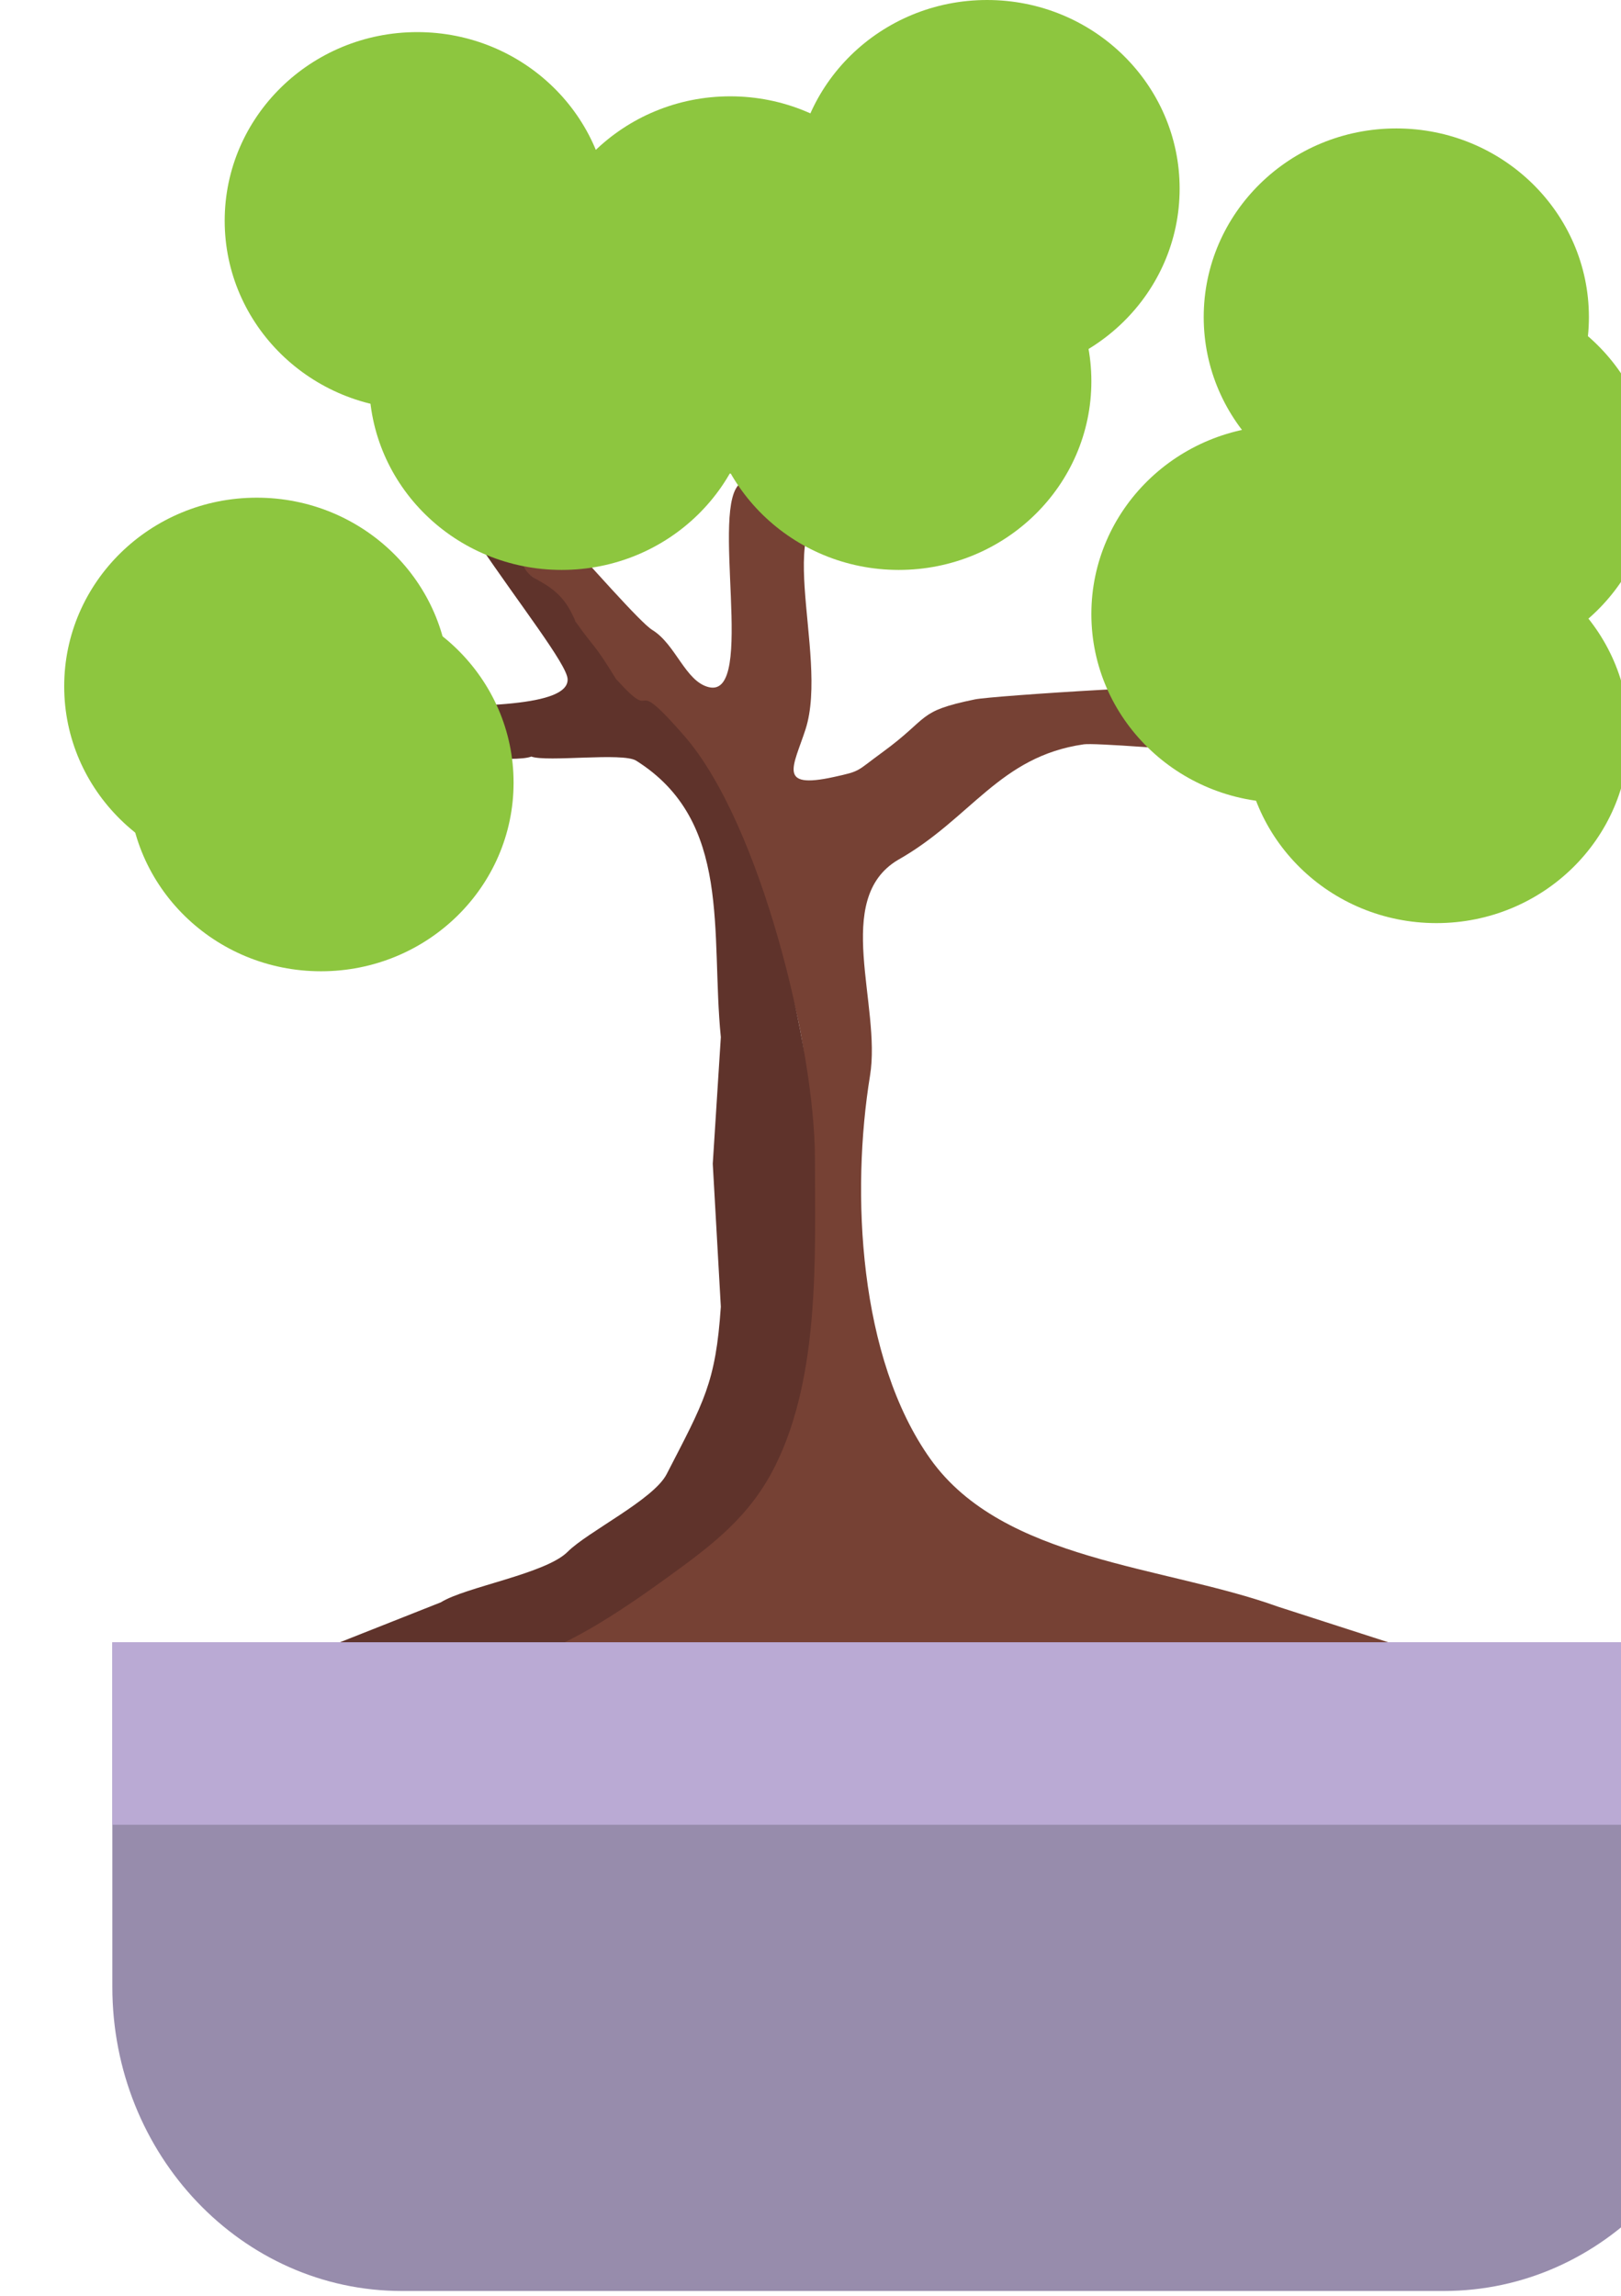 <svg width="202" height="286" viewBox="0 0 202 286" fill="none" xmlns="http://www.w3.org/2000/svg">
<path d="M92.338 60.16L105.403 54.562L119.975 50.491C123.648 49.892 108.418 64.941 105.403 62.704C95.353 62.704 103.448 81.394 100.378 90.867C98.875 95.497 96.824 98.345 103.895 96.799C107.351 96.042 106.647 96.13 109.925 93.745C115.984 89.335 114.17 88.635 121.483 87.13C123.668 86.674 151.178 84.903 153.139 85.603C154.144 90.183 173.239 89.674 182.786 91.71C186.806 94.763 182.283 95.781 181.279 96.799C175.822 95.769 137.596 92.359 135.05 92.728C124.497 94.254 121.01 101.991 111.873 107.143C103.709 112.034 109.848 125.225 108.418 133.998C106.047 148.532 106.971 169.191 115.955 181.78C125.044 194.5 145.029 195.024 159.284 200.167L176.159 205.611H64.462L51.605 204.797C70.794 200.362 94.62 194.552 98.871 174.687C101.201 163.75 100.499 145.008 100.378 133.998C100.29 126.617 95.577 113.026 92.338 106.467C89.968 101.666 88.192 93.894 83.796 90.867C78.846 87.457 75.477 84.721 72.239 78.479C69.571 73.344 68.219 73.39 64.199 70.337C63.629 66.39 55.31 54.031 53.647 50.491C56.981 50.735 78.359 76.689 81.284 78.479C84.209 80.269 85.401 84.887 88.318 85.603C94.337 87.084 88.318 62.704 92.338 60.16Z" fill="#764134"/>
<path d="M53.647 51C56.272 53.544 63.194 67.284 64.199 68.811C65.693 71.079 65.261 71.29 67.214 72.373C69.681 73.74 70.731 75.094 71.736 77.461C74.249 81.023 73.86 79.866 76.761 84.586C82.288 90.692 77.959 83.263 85.303 91.71C94.786 102.631 101.528 130.529 101.552 144.266C101.568 156.408 102.195 171.291 96.65 182.513C93.46 188.983 88.694 192.514 83.069 196.583C69.633 206.3 61.188 210.312 44.497 208.082C41.612 207.7 39.162 208.009 36.462 206.927L54.944 199.611C57.989 197.698 67.999 196.067 70.731 193.325C73.254 190.802 81.43 186.83 83.069 183.656C87.722 174.623 89.183 172.296 89.826 162.793L88.821 144.982L89.826 129.207C88.532 116.162 91.271 102.307 79.274 94.763C77.586 93.705 68.21 94.97 66.209 94.254C62.189 95.781 29.171 90.733 24.502 90.692C26.15 84.841 71.117 91.454 70.731 84.586C70.53 80.932 47.114 54.562 53.647 51Z" fill="#5F332B"/>
<g filter="url(#filter0_i_5_29)">
<path d="M176 76.5C176 89.479 165.255 100 152 100C138.745 100 128 89.479 128 76.5C128 63.521 138.745 53 152 53C165.255 53 176 63.521 176 76.5Z" fill="#8DC63F"/>
<path d="M195 91.5C195 104.479 184.255 115 171 115C157.745 115 147 104.479 147 91.5C147 78.521 157.745 68 171 68C184.255 68 195 78.521 195 91.5Z" fill="#8DC63F"/>
<path d="M68 27.5C68 40.479 57.255 51 44 51C30.745 51 20 40.479 20 27.5C20 14.521 30.745 4 44 4C57.255 4 68 14.521 68 27.5Z" fill="#8DC63F"/>
<path d="M139 23.5C139 36.479 128.255 47 115 47C101.745 47 91 36.479 91 23.5C91 10.521 101.745 0 115 0C128.255 0 139 10.521 139 23.5Z" fill="#8DC63F"/>
<path d="M190 39.5C190 52.479 179.255 63 166 63C152.745 63 142 52.479 142 39.5C142 26.521 152.745 16 166 16C179.255 16 190 26.521 190 39.5Z" fill="#8DC63F"/>
<path d="M48 85.5C48 98.479 37.255 109 24 109C10.745 109 0 98.479 0 85.5C0 72.521 10.745 62 24 62C37.255 62 48 72.521 48 85.5Z" fill="#8DC63F"/>
<path d="M198 59.5C198 72.479 187.255 83 174 83C160.745 83 150 72.479 150 59.5C150 46.521 160.745 36 174 36C187.255 36 198 46.521 198 59.5Z" fill="#8DC63F"/>
<path d="M86 47.5C86 60.479 75.255 71 62 71C48.745 71 38 60.479 38 47.5C38 34.521 48.745 24 62 24C75.255 24 86 34.521 86 47.5Z" fill="#8DC63F"/>
<path d="M128 47.5C128 60.479 117.255 71 104 71C90.745 71 80 60.479 80 47.5C80 34.521 90.745 24 104 24C117.255 24 128 34.521 128 47.5Z" fill="#8DC63F"/>
<path d="M107 35.5C107 48.479 96.255 59 83 59C69.745 59 59 48.479 59 35.5C59 22.521 69.745 12 83 12C96.255 12 107 22.521 107 35.5Z" fill="#8DC63F"/>
<path d="M56 97.5C56 110.479 45.255 121 32 121C18.745 121 8 110.479 8 97.5C8 84.521 18.745 74 32 74C45.255 74 56 84.521 56 97.5Z" fill="#8DC63F"/>
</g>
<g filter="url(#filter1_i_5_29)">
<path d="M0 204.591H202V247.525C202 268.447 185.85 285.407 165.929 285.407H36.071C16.15 285.407 0 268.447 0 247.525V204.591Z" fill="#978CAC"/>
<path d="M0 204.591H202V227.321H0V204.591Z" fill="#BAAAD4"/>
</g>
<defs>
<filter id="filter0_i_5_29" x="0" y="0" width="198" height="121" filterUnits="userSpaceOnUse" color-interpolation-filters="sRGB">
<feFlood flood-opacity="0" result="BackgroundImageFix"/>
<feBlend mode="normal" in="SourceGraphic" in2="BackgroundImageFix" result="shape"/>
<feColorMatrix in="SourceAlpha" type="matrix" values="0 0 0 0 0 0 0 0 0 0 0 0 0 0 0 0 0 0 127 0" result="hardAlpha"/>
<feOffset dx="8"/>
<feComposite in2="hardAlpha" operator="arithmetic" k2="-1" k3="1"/>
<feColorMatrix type="matrix" values="0 0 0 0 0 0 0 0 0 0 0 0 0 0 0 0 0 0 0.14 0"/>
<feBlend mode="normal" in2="shape" result="effect1_innerShadow_5_29"/>
</filter>
<filter id="filter1_i_5_29" x="0" y="204.591" width="202" height="80.817" filterUnits="userSpaceOnUse" color-interpolation-filters="sRGB">
<feFlood flood-opacity="0" result="BackgroundImageFix"/>
<feBlend mode="normal" in="SourceGraphic" in2="BackgroundImageFix" result="shape"/>
<feColorMatrix in="SourceAlpha" type="matrix" values="0 0 0 0 0 0 0 0 0 0 0 0 0 0 0 0 0 0 127 0" result="hardAlpha"/>
<feOffset dx="14"/>
<feComposite in2="hardAlpha" operator="arithmetic" k2="-1" k3="1"/>
<feColorMatrix type="matrix" values="0 0 0 0 0 0 0 0 0 0 0 0 0 0 0 0 0 0 0.25 0"/>
<feBlend mode="normal" in2="shape" result="effect1_innerShadow_5_29"/>
</filter>
</defs>
</svg>
